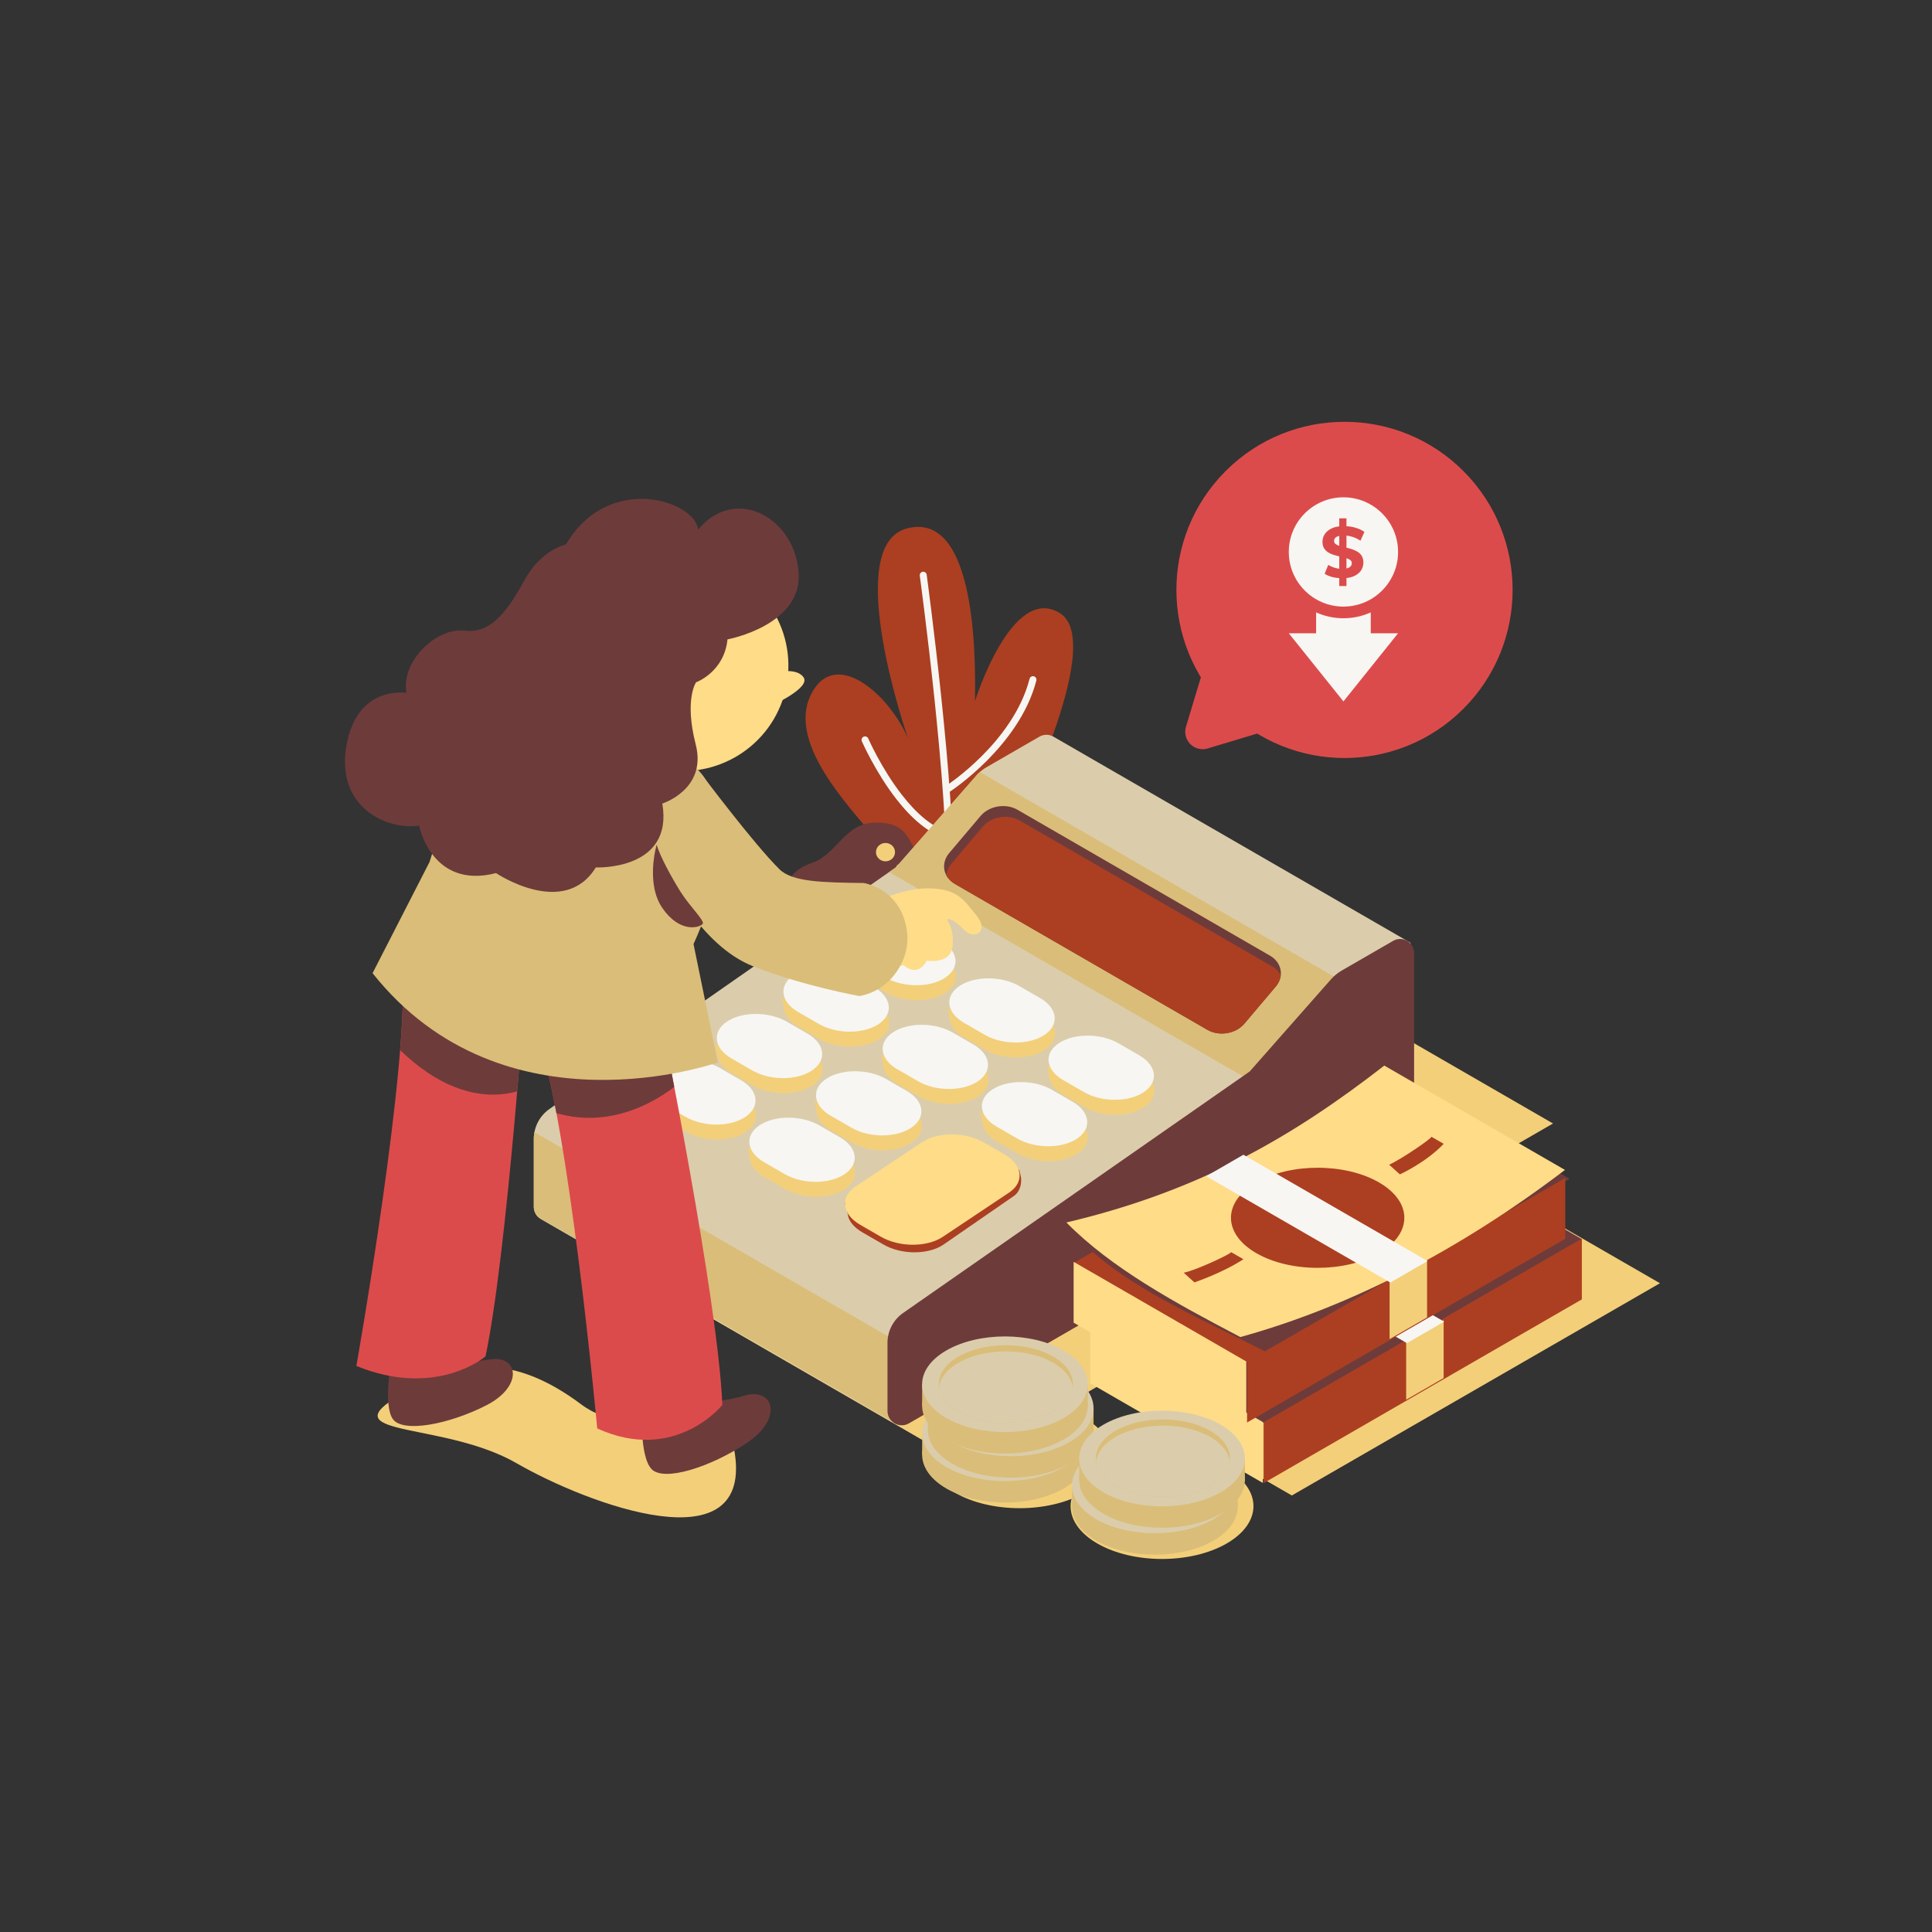 <svg id="SvgjsSvg1597" width="360" height="360" xmlns="http://www.w3.org/2000/svg" version="1.1" xmlns:xlink="http://www.w3.org/1999/xlink" xmlns:svgjs="http://svgjs.com/svgjs"><rect width="100%" height="100%" fill="#333333" stroke="none"/><defs id="SvgjsDefs1598"></defs><g id="SvgjsG1599"><svg xmlns="http://www.w3.org/2000/svg" fill-rule="evenodd" stroke-linejoin="round" stroke-miterlimit="2" clip-rule="evenodd" viewBox="0 0 3000 2161" width="360" height="360"><g transform="matrix(2 0 0 2 -9600 .34)" fill="#be6a15" class="color000 svgShape"><rect width="1500" height="1080" x="4800" fill="none"></rect><g transform="translate(-1726.09 -216.679) scale(1.278)" fill="#be6a15" class="color000 svgShape"><rect width="422.772" height="264.841" x="-1758.34" y="2145.63" fill="#f3cf7a" transform="matrix(.847 -.489 .812 .469 5223.88 -1095.78)" class="colore1e3ee svgShape"></rect><rect width="422.772" height="264.841" x="-1758.34" y="2145.63" fill="#f3cf7a" transform="matrix(.529 -.305 .747 .431 5020.82 -661.4)" class="colore1e3ee svgShape"></rect><ellipse cx="-1694.17" cy="2493.78" fill="#f3cf7a" rx="51.567" ry="44.658" transform="matrix(.762 -.44 .879 .508 4911.36 -1091.98)" class="colore1e3ee svgShape"></ellipse><ellipse cx="-1694.17" cy="2493.78" fill="#f3cf7a" rx="51.567" ry="44.658" transform="matrix(.762 -.44 .879 .508 4824.89 -1122.83)" class="colore1e3ee svgShape"></ellipse><g transform="translate(-1311.56 -133.529) scale(1.245)" fill="#be6a15" class="color000 svgShape"><g transform="translate(4238.26 -874.282) scale(1.582)" fill="#be6a15" class="color000 svgShape"><ellipse cx="877.721" cy="889.003" fill="#f3cf7a" rx="21.115" ry="9.004" transform="translate(-9.924 .883)" class="colore1e3ee svgShape"></ellipse><ellipse cx="877.721" cy="889.003" fill="#f3cf7a" rx="21.115" ry="9.004" transform="matrix(1.349 0 0 1.244 -337.444 -198.632)" class="colore1e3ee svgShape"></ellipse><g transform="rotate(-11.347 897.93 876.108)" fill="#be6a15" class="color000 svgShape"><path fill="#ac3f21" d="M838.433,898.119C833.162,887.161 815.313,861.946 826.27,847.845C836.404,834.805 850.049,852.676 852.971,867.264C852.971,867.264 844.283,804.651 865.345,803.464C886.407,802.277 879.17,842.957 875.433,859.855C875.433,859.855 893.722,826.362 906.47,838.374C919.218,850.386 877.53,902.745 877.53,902.745C874.744,907.718 867.016,913.537 857.893,913.593C850.348,913.639 842.025,905.587 838.433,898.119Z" transform="translate(12.374 -23.201)" class="color40c3fd svgShape"></path><path fill="#f7f6f2" d="M878.738,795.336C878.775,794.743 879.287,794.293 879.879,794.331C880.471,794.368 880.921,794.879 880.884,795.471C880.884,795.471 876.527,864.212 869.915,890.957C869.773,891.533 869.19,891.885 868.614,891.743C868.038,891.6 867.686,891.017 867.828,890.441C874.413,863.803 878.738,795.336 878.738,795.336Z" class="colorf2f3f7 svgShape"></path><path fill="#f7f6f2" d="M851.167 841.899C851.041 841.32 851.409 840.747 851.989 840.621 852.569 840.495 853.142 840.863 853.268 841.443 853.268 841.443 855.421 851.349 860.07 860.615 863.096 866.647 867.16 872.44 872.452 874.865 872.992 875.113 873.229 875.751 872.982 876.291 872.735 876.83 872.096 877.067 871.557 876.82 865.866 874.212 861.402 868.065 858.148 861.579 853.376 852.068 851.167 841.899 851.167 841.899zM874.738 862.478C874.186 862.696 873.561 862.426 873.342 861.875 873.123 861.323 873.393 860.698 873.945 860.479 873.945 860.479 896.89 851.407 905.683 833.186 905.941 832.651 906.584 832.427 907.119 832.685 907.653 832.943 907.878 833.586 907.62 834.12 898.498 853.021 874.738 862.478 874.738 862.478z" class="colorf2f3f7 svgShape"></path></g><g transform="translate(-49.6 12.48)" fill="#be6a15" class="color000 svgShape"><path fill="#6e3b3b" d="M890.496,864.055C903.226,863.912 899.717,872.701 907.727,877.88C915.065,882.625 914.901,892.996 903.139,895.137C891.378,897.278 881.4,896.939 873.266,894.478C858.592,890.037 861.515,879.578 870.899,876.523C878.665,873.996 881.049,864.16 890.496,864.055Z" transform="translate(8.56 .309)" class="color10243e svgShape"></path><ellipse cx="901.391" cy="872.661" fill="#f3cf7a" rx="1.934" ry="1.863" transform="translate(-466.967 -452.088) scale(1.519)" class="colore1e3ee svgShape"></ellipse><ellipse cx="906.34" cy="878.462" fill="#f3cf7a" rx="1.007" ry="1.354" transform="matrix(1.469 0 0 1 -424.468 0)" class="colore1e3ee svgShape"></ellipse></g></g><g transform="translate(-124.097 22.996)" fill="#be6a15" class="color000 svgShape"><g transform="translate(4800 -1374.67)" fill="#be6a15" class="color000 svgShape"><path fill="#dbcdab" d="M742.874,2057.94C740.856,2056.66 739.624,2054.44 739.624,2052.04L739.624,2018.94C739.624,2013.05 742.542,2007.53 747.417,2004.21L916.379,1886.36L956.365,1840.73C957.657,1839.47 959.101,1838.37 960.665,1837.47L986.364,1822.63C988.473,1821.41 991.072,1821.41 993.181,1822.63C993.265,1822.68 993.348,1822.73 993.43,1822.78L993.435,1822.78L1167.59,1923.32L917.022,2158.49L742.87,2057.94L742.874,2057.94Z" class="colorabb3db svgShape"></path><clipPath id="a"><path d="M742.874,2057.94C740.856,2056.66 739.624,2054.44 739.624,2052.04L739.624,2018.94C739.624,2013.05 742.542,2007.53 747.417,2004.21L916.379,1886.36L956.365,1840.73C957.657,1839.47 959.101,1838.37 960.665,1837.47L986.364,1822.63C988.473,1821.41 991.072,1821.41 993.181,1822.63C993.265,1822.68 993.348,1822.73 993.43,1822.78L993.435,1822.78L1167.59,1923.32L917.022,2158.49L742.87,2057.94L742.874,2057.94Z" fill="#be6a15" class="color000 svgShape"></path></clipPath><g clip-path="url(#a)" fill="#be6a15" class="color000 svgShape"><rect width="56.405" height="23.191" x="873.363" y="1387.6" fill="#dabd78" transform="matrix(3.171 1.831 0 1.739 -2030.68 -1997.22)" class="color7887da svgShape"></rect><path fill="#dabd78" d="M933.969,1387.47L877.564,1387.47L864.225,1430.21L920.63,1430.21L933.969,1387.47Z" transform="matrix(3.171 1.831 0 1.739 -1828.48 -2181.43)" class="color7887da svgShape"></path></g></g><g transform="matrix(.822 -.972 1.17 .676 4362.2 -2221.69)" fill="#be6a15" class="color000 svgShape"><path fill="#6e3b3b" d="M-1305.29,2125.15C-1305.29,2120.24 -1309.45,2116.25 -1314.59,2116.25L-1333.2,2116.25C-1338.33,2116.25 -1342.5,2120.24 -1342.5,2125.15L-1342.5,2230.46C-1342.5,2235.38 -1338.33,2239.37 -1333.2,2239.37L-1314.59,2239.37C-1309.45,2239.37 -1305.29,2235.38 -1305.29,2230.46L-1305.29,2125.15Z" class="color10243e svgShape"></path><clipPath id="b"><path d="M-1305.29,2125.15C-1305.29,2120.24 -1309.45,2116.25 -1314.59,2116.25L-1333.2,2116.25C-1338.33,2116.25 -1342.5,2120.24 -1342.5,2125.15L-1342.5,2230.46C-1342.5,2235.38 -1338.33,2239.37 -1333.2,2239.37L-1314.59,2239.37C-1309.45,2239.37 -1305.29,2235.38 -1305.29,2230.46L-1305.29,2125.15Z" fill="#be6a15" class="color000 svgShape"></path></clipPath><g clip-path="url(#b)" fill="#be6a15" class="color000 svgShape"><path fill="#ac3f21" d="M-1305.29,2125.15C-1305.29,2120.24 -1309.45,2116.25 -1314.59,2116.25L-1333.2,2116.25C-1338.33,2116.25 -1342.5,2120.24 -1342.5,2125.15L-1342.5,2230.46C-1342.5,2235.38 -1338.33,2239.37 -1333.2,2239.37L-1314.59,2239.37C-1309.45,2239.37 -1305.29,2235.38 -1305.29,2230.46L-1305.29,2125.15Z" transform="translate(-3.205 3.15)" class="color40c3fd svgShape"></path></g></g><path fill="#6e3b3b" d="M750.088,2058.08C747.929,2059.33 745.27,2059.33 743.112,2058.08C740.954,2056.84 739.624,2054.53 739.624,2052.04C739.624,2042.02 739.624,2027.98 739.624,2018.82C739.624,2012.99 742.474,2007.53 747.256,2004.2C781.15,1980.58 916.379,1886.36 916.379,1886.36C916.379,1886.36 947.141,1851.49 955.968,1841.48C957.519,1839.72 959.346,1838.23 961.376,1837.06C966.73,1833.97 978.007,1827.45 986.364,1822.63C988.473,1821.41 991.072,1821.41 993.181,1822.63C995.29,1823.85 996.59,1826.1 996.59,1828.53C996.59,1848.68 996.59,1889.25 996.59,1907.05C996.59,1912.44 993.714,1917.42 989.045,1920.12C952.36,1941.3 792.664,2033.5 750.088,2058.08Z" transform="translate(4972.59 -1275.03)" class="color10243e svgShape"></path><g transform="translate(-1743.81 -165.58) scale(1.302)" fill="#be6a15" class="color000 svgShape"><g transform="translate(658.765 33.84) scale(.891)" fill="#be6a15" class="color000 svgShape"><path fill="#f3cf7a" d="M872.266,1960.09L871.512,1955.96L873.143,1956.14C873.853,1954.85 874.986,1953.65 876.553,1952.6C882.963,1948.33 894.211,1948.34 901.654,1952.64L910.397,1957.69C911.915,1958.57 913.158,1959.55 914.121,1960.6L915.755,1960.78L916.067,1963.65C917.384,1967.03 916.166,1970.62 912.269,1973.22C905.859,1977.5 894.612,1977.48 887.168,1973.19L878.425,1968.14C874.582,1965.92 872.499,1962.99 872.266,1960.09Z" transform="translate(4800 -1374.67)" class="colore1e3ee svgShape"></path><path fill="#f7f6f2" d="M-1384.03,2128.28C-1384.03,2121.34 -1388.19,2115.7 -1393.31,2115.7C-1398.43,2115.7 -1402.58,2121.34 -1402.58,2128.28L-1402.58,2136.43C-1402.58,2143.36 -1398.43,2148.99 -1393.31,2148.99C-1388.19,2148.99 -1384.03,2143.36 -1384.03,2136.43L-1384.03,2128.28Z" transform="matrix(1.252 -.835 1.073 .619 5150.65 -1901.37)" class="colorf2f3f7 svgShape"></path></g><g transform="translate(633.783 51.245) scale(.891)" fill="#be6a15" class="color000 svgShape"><path fill="#f3cf7a" d="M872.266,1960.09L871.512,1955.96L873.143,1956.14C873.853,1954.85 874.986,1953.65 876.553,1952.6C882.963,1948.33 894.211,1948.34 901.654,1952.64L910.397,1957.69C911.915,1958.57 913.158,1959.55 914.121,1960.6L915.755,1960.78L916.067,1963.65C917.384,1967.03 916.166,1970.62 912.269,1973.22C905.859,1977.5 894.612,1977.48 887.168,1973.19L878.425,1968.14C874.582,1965.92 872.499,1962.99 872.266,1960.09Z" transform="translate(4800 -1374.67)" class="colore1e3ee svgShape"></path><path fill="#f7f6f2" d="M-1384.03,2128.28C-1384.03,2121.34 -1388.19,2115.7 -1393.31,2115.7C-1398.43,2115.7 -1402.58,2121.34 -1402.58,2128.28L-1402.58,2136.43C-1402.58,2143.36 -1398.43,2148.99 -1393.31,2148.99C-1388.19,2148.99 -1384.03,2143.36 -1384.03,2136.43L-1384.03,2128.28Z" transform="matrix(1.252 -.835 1.073 .619 5150.65 -1901.37)" class="colorf2f3f7 svgShape"></path></g><g transform="translate(608.801 68.65) scale(.891)" fill="#be6a15" class="color000 svgShape"><path fill="#f3cf7a" d="M872.266,1960.09L871.512,1955.96L873.143,1956.14C873.853,1954.85 874.986,1953.65 876.553,1952.6C882.963,1948.33 894.211,1948.34 901.654,1952.64L910.397,1957.69C911.915,1958.57 913.158,1959.55 914.121,1960.6L915.755,1960.78L916.067,1963.65C917.384,1967.03 916.166,1970.62 912.269,1973.22C905.859,1977.5 894.612,1977.48 887.168,1973.19L878.425,1968.14C874.582,1965.92 872.499,1962.99 872.266,1960.09Z" transform="translate(4800 -1374.67)" class="colore1e3ee svgShape"></path><path fill="#f7f6f2" d="M-1384.03,2128.28C-1384.03,2121.34 -1388.19,2115.7 -1393.31,2115.7C-1398.43,2115.7 -1402.58,2121.34 -1402.58,2128.28L-1402.58,2136.43C-1402.58,2143.36 -1398.43,2148.99 -1393.31,2148.99C-1388.19,2148.99 -1384.03,2143.36 -1384.03,2136.43L-1384.03,2128.28Z" transform="matrix(1.252 -.835 1.073 .619 5150.65 -1901.37)" class="colorf2f3f7 svgShape"></path></g><g transform="translate(583.818 86.055) scale(.891)" fill="#be6a15" class="color000 svgShape"><path fill="#f3cf7a" d="M872.266,1960.09L871.512,1955.96L873.143,1956.14C873.853,1954.85 874.986,1953.65 876.553,1952.6C882.963,1948.33 894.211,1948.34 901.654,1952.64L910.397,1957.69C911.915,1958.57 913.158,1959.55 914.121,1960.6L915.755,1960.78L916.067,1963.65C917.384,1967.03 916.166,1970.62 912.269,1973.22C905.859,1977.5 894.612,1977.48 887.168,1973.19L878.425,1968.14C874.582,1965.92 872.499,1962.99 872.266,1960.09Z" transform="translate(4800 -1374.67)" class="colore1e3ee svgShape"></path><path fill="#f7f6f2" d="M-1384.03,2128.28C-1384.03,2121.34 -1388.19,2115.7 -1393.31,2115.7C-1398.43,2115.7 -1402.58,2121.34 -1402.58,2128.28L-1402.58,2136.43C-1402.58,2143.36 -1398.43,2148.99 -1393.31,2148.99C-1388.19,2148.99 -1384.03,2143.36 -1384.03,2136.43L-1384.03,2128.28Z" transform="matrix(1.252 -.835 1.073 .619 5150.65 -1901.37)" class="colorf2f3f7 svgShape"></path></g><g transform="translate(695.947 55.307) scale(.891)" fill="#be6a15" class="color000 svgShape"><path fill="#f3cf7a" d="M872.266,1960.09L871.512,1955.96L873.143,1956.14C873.853,1954.85 874.986,1953.65 876.553,1952.6C882.963,1948.33 894.211,1948.34 901.654,1952.64L910.397,1957.69C911.915,1958.57 913.158,1959.55 914.121,1960.6L915.755,1960.78L916.067,1963.65C917.384,1967.03 916.166,1970.62 912.269,1973.22C905.859,1977.5 894.612,1977.48 887.168,1973.19L878.425,1968.14C874.582,1965.92 872.499,1962.99 872.266,1960.09Z" transform="translate(4800 -1374.67)" class="colore1e3ee svgShape"></path><path fill="#f7f6f2" d="M-1384.03,2128.28C-1384.03,2121.34 -1388.19,2115.7 -1393.31,2115.7C-1398.43,2115.7 -1402.58,2121.34 -1402.58,2128.28L-1402.58,2136.43C-1402.58,2143.36 -1398.43,2148.99 -1393.31,2148.99C-1388.19,2148.99 -1384.03,2143.36 -1384.03,2136.43L-1384.03,2128.28Z" transform="matrix(1.252 -.835 1.073 .619 5150.65 -1901.37)" class="colorf2f3f7 svgShape"></path></g><g transform="translate(670.965 72.712) scale(.891)" fill="#be6a15" class="color000 svgShape"><path fill="#f3cf7a" d="M872.266,1960.09L871.512,1955.96L873.143,1956.14C873.853,1954.85 874.986,1953.65 876.553,1952.6C882.963,1948.33 894.211,1948.34 901.654,1952.64L910.397,1957.69C911.915,1958.57 913.158,1959.55 914.121,1960.6L915.755,1960.78L916.067,1963.65C917.384,1967.03 916.166,1970.62 912.269,1973.22C905.859,1977.5 894.612,1977.48 887.168,1973.19L878.425,1968.14C874.582,1965.92 872.499,1962.99 872.266,1960.09Z" transform="translate(4800 -1374.67)" class="colore1e3ee svgShape"></path><path fill="#f7f6f2" d="M-1384.03,2128.28C-1384.03,2121.34 -1388.19,2115.7 -1393.31,2115.7C-1398.43,2115.7 -1402.58,2121.34 -1402.58,2128.28L-1402.58,2136.43C-1402.58,2143.36 -1398.43,2148.99 -1393.31,2148.99C-1388.19,2148.99 -1384.03,2143.36 -1384.03,2136.43L-1384.03,2128.28Z" transform="matrix(1.252 -.835 1.073 .619 5150.65 -1901.37)" class="colorf2f3f7 svgShape"></path></g><g transform="translate(645.983 90.117) scale(.891)" fill="#be6a15" class="color000 svgShape"><path fill="#f3cf7a" d="M872.266,1960.09L871.512,1955.96L873.143,1956.14C873.853,1954.85 874.986,1953.65 876.553,1952.6C882.963,1948.33 894.211,1948.34 901.654,1952.64L910.397,1957.69C911.915,1958.57 913.158,1959.55 914.121,1960.6L915.755,1960.78L916.067,1963.65C917.384,1967.03 916.166,1970.62 912.269,1973.22C905.859,1977.5 894.612,1977.48 887.168,1973.19L878.425,1968.14C874.582,1965.92 872.499,1962.99 872.266,1960.09Z" transform="translate(4800 -1374.67)" class="colore1e3ee svgShape"></path><path fill="#f7f6f2" d="M-1384.03,2128.28C-1384.03,2121.34 -1388.19,2115.7 -1393.31,2115.7C-1398.43,2115.7 -1402.58,2121.34 -1402.58,2128.28L-1402.58,2136.43C-1402.58,2143.36 -1398.43,2148.99 -1393.31,2148.99C-1388.19,2148.99 -1384.03,2143.36 -1384.03,2136.43L-1384.03,2128.28Z" transform="matrix(1.252 -.835 1.073 .619 5150.65 -1901.37)" class="colorf2f3f7 svgShape"></path></g><g transform="translate(621 107.522) scale(.891)" fill="#be6a15" class="color000 svgShape"><path fill="#f3cf7a" d="M872.266,1960.09L871.512,1955.96L873.143,1956.14C873.853,1954.85 874.986,1953.65 876.553,1952.6C882.963,1948.33 894.211,1948.34 901.654,1952.64L910.397,1957.69C911.915,1958.57 913.158,1959.55 914.121,1960.6L915.755,1960.78L916.067,1963.65C917.384,1967.03 916.166,1970.62 912.269,1973.22C905.859,1977.5 894.612,1977.48 887.168,1973.19L878.425,1968.14C874.582,1965.92 872.499,1962.99 872.266,1960.09Z" transform="translate(4800 -1374.67)" class="colore1e3ee svgShape"></path><path fill="#f7f6f2" d="M-1384.03,2128.28C-1384.03,2121.34 -1388.19,2115.7 -1393.31,2115.7C-1398.43,2115.7 -1402.58,2121.34 -1402.58,2128.28L-1402.58,2136.43C-1402.58,2143.36 -1398.43,2148.99 -1393.31,2148.99C-1388.19,2148.99 -1384.03,2143.36 -1384.03,2136.43L-1384.03,2128.28Z" transform="matrix(1.252 -.835 1.073 .619 5150.65 -1901.37)" class="colorf2f3f7 svgShape"></path></g><g transform="translate(733.13 76.774) scale(.891)" fill="#be6a15" class="color000 svgShape"><path fill="#f3cf7a" d="M872.266,1960.09L871.512,1955.96L873.143,1956.14C873.853,1954.85 874.986,1953.65 876.553,1952.6C882.963,1948.33 894.211,1948.34 901.654,1952.64L910.397,1957.69C911.915,1958.57 913.158,1959.55 914.121,1960.6L915.755,1960.78L916.067,1963.65C917.384,1967.03 916.166,1970.62 912.269,1973.22C905.859,1977.5 894.612,1977.48 887.168,1973.19L878.425,1968.14C874.582,1965.92 872.499,1962.99 872.266,1960.09Z" transform="translate(4800 -1374.67)" class="colore1e3ee svgShape"></path><path fill="#f7f6f2" d="M-1384.03,2128.28C-1384.03,2121.34 -1388.19,2115.7 -1393.31,2115.7C-1398.43,2115.7 -1402.58,2121.34 -1402.58,2128.28L-1402.58,2136.43C-1402.58,2143.36 -1398.43,2148.99 -1393.31,2148.99C-1388.19,2148.99 -1384.03,2143.36 -1384.03,2136.43L-1384.03,2128.28Z" transform="matrix(1.252 -.835 1.073 .619 5150.65 -1901.37)" class="colorf2f3f7 svgShape"></path></g><g transform="translate(708.147 94.179) scale(.891)" fill="#be6a15" class="color000 svgShape"><path fill="#f3cf7a" d="M872.266,1960.09L871.512,1955.96L873.143,1956.14C873.853,1954.85 874.986,1953.65 876.553,1952.6C882.963,1948.33 894.211,1948.34 901.654,1952.64L910.397,1957.69C911.915,1958.57 913.158,1959.55 914.121,1960.6L915.755,1960.78L916.067,1963.65C917.384,1967.03 916.166,1970.62 912.269,1973.22C905.859,1977.5 894.612,1977.48 887.168,1973.19L878.425,1968.14C874.582,1965.92 872.499,1962.99 872.266,1960.09Z" transform="translate(4800 -1374.67)" class="colore1e3ee svgShape"></path><path fill="#f7f6f2" d="M-1384.03,2128.28C-1384.03,2121.34 -1388.19,2115.7 -1393.31,2115.7C-1398.43,2115.7 -1402.58,2121.34 -1402.58,2128.28L-1402.58,2136.43C-1402.58,2143.36 -1398.43,2148.99 -1393.31,2148.99C-1388.19,2148.99 -1384.03,2143.36 -1384.03,2136.43L-1384.03,2128.28Z" transform="matrix(1.252 -.835 1.073 .619 5150.65 -1901.37)" class="colorf2f3f7 svgShape"></path></g><g transform="translate(658.182 128.989) scale(.891)" fill="#be6a15" class="color000 svgShape"><path fill="#ac3f21" d="M976.611,2010.73C977.45,2013.83 976.346,2017.46 973.738,2018.97L947.984,2036.75C947.887,2036.82 947.788,2036.89 947.689,2036.96C941.978,2040.77 931.957,2040.75 925.325,2036.92L917.535,2032.43C914.111,2030.45 912.06,2027.95 911.853,2025.36L910.699,2021.22L912.829,2021.74C913.461,2020.59 914.471,2019.52 915.867,2018.59C921.579,2014.77 931.6,2014.79 938.232,2018.62L945.432,2022.78L950.471,2019.61C950.417,2019.58 950.362,2019.55 950.308,2019.52L942.518,2015.02C939.093,2013.04 937.238,2010.43 937.03,2007.85L936.358,2004.17L937.811,2004.33C938.444,2003.18 939.454,2002.11 940.85,2001.18C946.561,1997.37 956.582,1997.38 963.214,2001.21L971.004,2005.71C972.356,2006.49 973.464,2007.37 974.322,2008.31L976.135,2008.93L976.611,2010.73Z" transform="translate(4648.62 -1687.65) scale(1.122)" class="color40c3fd svgShape"></path><path fill="#ffdc88" d="M-1384.03,2128.4C-1384.03,2121.39 -1385.96,2115.7 -1388.33,2115.7L-1398.28,2115.7C-1400.66,2115.7 -1402.58,2121.39 -1402.58,2128.4L-1402.58,2136.3C-1402.58,2143.31 -1400.66,2148.99 -1398.28,2148.99L-1388.33,2148.99C-1385.96,2148.99 -1384.03,2143.31 -1384.03,2136.3L-1384.03,2128.4Z" transform="matrix(2.8 -1.868 1.101 .636 7260.84 -3384.24)" class="color88daff svgShape"></path></g></g></g><g transform="translate(8.406 6.957)" fill="#be6a15" class="color000 svgShape"><g transform="translate(44.93 384.477)" fill="#be6a15" class="color000 svgShape"><rect width="179.303" height="85.373" x="-1258.54" y="1923.99" fill="#6e3b3b" transform="matrix(.866 -.5 .987 .57 4825.02 -1360.23)" class="color10243e svgShape"></rect><rect width="75.614" height="25.707" x="984.78" y="1089.93" fill="#ffdc88" transform="matrix(1.114 .643 0 1.155 4536.65 -1526.72)" class="color88daff svgShape"></rect><rect width="179.303" height="25.707" x="1060.39" y="2008.26" fill="#ac3f21" transform="rotate(-30 -165.162 -9644.255) skewX(-30)" class="color40c3fd svgShape"></rect><rect width="179.303" height="25.707" x="1060.39" y="2008.26" fill="#f3cf7a" transform="matrix(.102 -.059 0 1.098 5679.71 -1767.66)" class="colore1e3ee svgShape"></rect><rect width="20.971" height="70.479" x="-1163.19" y="1937.78" fill="#f7f6f2" transform="matrix(.866 -.5 1.275 .736 4235.03 -1684.21)" class="colorf2f3f7 svgShape"></rect></g><g transform="translate(36.846 354.901)" fill="#be6a15" class="color000 svgShape"><rect width="179.303" height="85.373" x="-1258.54" y="1923.99" fill="#ac3f21" transform="matrix(.866 -.5 .987 .57 4825.02 -1360.23)" class="color40c3fd svgShape"></rect><path fill="#6e3b3b" d="M-1079.24,1923.99L-1253.16,1923.99C-1260.31,1953 -1255,1980.96 -1253.16,2009.05L-1079.24,2009.37L-1079.24,1923.99Z" transform="matrix(.846 -.489 1.002 .578 4775.4 -1364.31)" class="color10243e svgShape"></path><rect width="75.614" height="25.707" x="984.78" y="1089.93" fill="#ffdc88" transform="matrix(1.114 .643 0 1.155 4536.65 -1526.72)" class="color88daff svgShape"></rect><rect width="179.303" height="25.707" x="1060.39" y="2008.26" fill="#ac3f21" transform="rotate(-30 -165.162 -9644.255) skewX(-30)" class="color40c3fd svgShape"></rect><rect width="179.303" height="25.707" x="1060.39" y="2008.26" fill="#f3cf7a" transform="matrix(.102 -.059 0 1.098 5679.71 -1767.66)" class="colore1e3ee svgShape"></rect><path fill="#ffdc88" d="M-1075.07,1916.7C-1134.5,1923.74 -1187.88,1924.26 -1241.19,1906.24C-1250.84,1934.4 -1249.79,1962.49 -1248.08,1990.59C-1201.59,2003.76 -1142.89,2006 -1075.07,1998.56L-1075.07,1916.7Z" transform="matrix(.866 -.5 1.077 .622 4652.01 -1460.12)" class="color88daff svgShape"></path><ellipse cx="-1185.21" cy="1994.36" fill="#ac3f21" rx="28.644" ry="24.806" transform="matrix(1.044 -.603 1.206 .696 4584.93 -1758.88)" class="color40c3fd svgShape"></ellipse><path fill="#ac3f21" d="M909.618,1733.34C910.069,1733.99 892.039,1742.45 886.483,1743.39L891.719,1748.11C891.719,1748.11 905.468,1743.49 915.625,1736.81L909.618,1733.34Z" transform="translate(4800.91 -1372.72)" class="color40c3fd svgShape"></path><path fill="#ac3f21" d="M907.1,1729.74C907.551,1730.38 892.3,1740.81 886.483,1743.39L891.719,1748.11C891.719,1748.11 904.317,1742.42 913.107,1733.2L907.1,1729.74Z" transform="translate(4901.17 -1425.42)" class="color40c3fd svgShape"></path><rect width="20.971" height="70.479" x="-1163.19" y="1937.78" fill="#f7f6f2" transform="matrix(.866 -.5 1.275 .736 4235.03 -1684.21)" class="colorf2f3f7 svgShape"></rect></g></g><g transform="translate(4754.28 -223.881) scale(1.26)" fill="#be6a15" class="color000 svgShape"><path fill="#dabd78" d="M-377.844,1056.61C-369.117,1056.61 -374.298,1070.22 -369.535,1075.91C-366.407,1079.64 -351.645,1074.33 -351.645,1079.29C-351.645,1091.82 -363.384,1101.98 -377.844,1101.98C-392.303,1101.98 -404.042,1091.82 -404.042,1079.29C-404.042,1066.77 -392.303,1056.61 -377.844,1056.61Z" transform="rotate(-30 10.238 92.34) skewX(30)" class="color7887da svgShape"></path><path fill="#dabd78" d="M681.492,821.249L707.274,832.84L675.194,829.548L675.194,821.249L681.492,821.249ZM739.354,821.381L739.354,830.016L717.456,838.006L732.653,821.381L739.354,821.381Z" class="color7887da svgShape"></path><ellipse cx="-377.844" cy="1079.29" fill="#dbcdab" rx="26.198" ry="22.689" transform="rotate(-30 -5.266 88.186) skewX(30)" class="colorabb3db svgShape"></ellipse><g transform="matrix(.7 -.404 .809 .467 98.963 164.409)" fill="#be6a15" class="color000 svgShape"><ellipse cx="-377.844" cy="1079.29" fill="#dabd78" rx="26.198" ry="22.689" class="color7887da svgShape"></ellipse><clipPath id="c"><ellipse cx="-377.844" cy="1079.29" rx="26.198" ry="22.689" fill="#be6a15" class="color000 svgShape"></ellipse></clipPath><g clip-path="url(#c)" fill="#be6a15" class="color000 svgShape"><ellipse cx="-377.844" cy="1079.29" fill="#dbcdab" rx="26.198" ry="22.689" transform="translate(-2.961 2.565)" class="colorabb3db svgShape"></ellipse></g></g></g><g transform="translate(4757.09 -236.021) scale(1.26)" fill="#be6a15" class="color000 svgShape"><path fill="#dabd78" d="M-377.844,1056.61C-369.117,1056.61 -374.298,1070.22 -369.535,1075.91C-366.407,1079.64 -351.645,1074.33 -351.645,1079.29C-351.645,1091.82 -363.384,1101.98 -377.844,1101.98C-392.303,1101.98 -404.042,1091.82 -404.042,1079.29C-404.042,1066.77 -392.303,1056.61 -377.844,1056.61Z" transform="rotate(-30 10.238 92.34) skewX(30)" class="color7887da svgShape"></path><path fill="#dabd78" d="M681.492,821.249L707.274,832.84L675.194,829.548L675.194,821.249L681.492,821.249ZM739.354,821.381L739.354,830.016L717.456,838.006L732.653,821.381L739.354,821.381Z" class="color7887da svgShape"></path><ellipse cx="-377.844" cy="1079.29" fill="#dbcdab" rx="26.198" ry="22.689" transform="rotate(-30 -5.266 88.186) skewX(30)" class="colorabb3db svgShape"></ellipse><g transform="matrix(.7 -.404 .809 .467 98.963 164.409)" fill="#be6a15" class="color000 svgShape"><ellipse cx="-377.844" cy="1079.29" fill="#dabd78" rx="26.198" ry="22.689" class="color7887da svgShape"></ellipse><clipPath id="d"><ellipse cx="-377.844" cy="1079.29" rx="26.198" ry="22.689" fill="#be6a15" class="color000 svgShape"></ellipse></clipPath><g clip-path="url(#d)" fill="#be6a15" class="color000 svgShape"><ellipse cx="-377.844" cy="1079.29" fill="#dbcdab" rx="26.198" ry="22.689" transform="translate(-2.961 2.565)" class="colorabb3db svgShape"></ellipse></g></g></g><g transform="translate(4754.28 -247.786) scale(1.26)" fill="#be6a15" class="color000 svgShape"><path fill="#dabd78" d="M-377.844,1056.61C-369.117,1056.61 -374.298,1070.22 -369.535,1075.91C-366.407,1079.64 -351.645,1074.33 -351.645,1079.29C-351.645,1091.82 -363.384,1101.98 -377.844,1101.98C-392.303,1101.98 -404.042,1091.82 -404.042,1079.29C-404.042,1066.77 -392.303,1056.61 -377.844,1056.61Z" transform="rotate(-30 10.238 92.34) skewX(30)" class="color7887da svgShape"></path><path fill="#dabd78" d="M681.492,821.249L707.274,832.84L675.194,829.548L675.194,821.249L681.492,821.249ZM739.354,821.381L739.354,830.016L717.456,838.006L732.653,821.381L739.354,821.381Z" class="color7887da svgShape"></path><ellipse cx="-377.844" cy="1079.29" fill="#dbcdab" rx="26.198" ry="22.689" transform="rotate(-30 -5.266 88.186) skewX(30)" class="colorabb3db svgShape"></ellipse><g transform="matrix(.7 -.404 .809 .467 98.963 164.409)" fill="#be6a15" class="color000 svgShape"><ellipse cx="-377.844" cy="1079.29" fill="#dabd78" rx="26.198" ry="22.689" class="color7887da svgShape"></ellipse><clipPath id="e"><ellipse cx="-377.844" cy="1079.29" rx="26.198" ry="22.689" fill="#be6a15" class="color000 svgShape"></ellipse></clipPath><g clip-path="url(#e)" fill="#be6a15" class="color000 svgShape"><ellipse cx="-377.844" cy="1079.29" fill="#dbcdab" rx="26.198" ry="22.689" transform="translate(-2.961 2.565)" class="colorabb3db svgShape"></ellipse></g></g></g><g transform="translate(4827.41 -198.443) scale(1.26)" fill="#be6a15" class="color000 svgShape"><path fill="#dabd78" d="M-377.844,1056.61C-369.117,1056.61 -374.298,1070.22 -369.535,1075.91C-366.407,1079.64 -351.645,1074.33 -351.645,1079.29C-351.645,1091.82 -363.384,1101.98 -377.844,1101.98C-392.303,1101.98 -404.042,1091.82 -404.042,1079.29C-404.042,1066.77 -392.303,1056.61 -377.844,1056.61Z" transform="rotate(-30 10.238 92.34) skewX(30)" class="color7887da svgShape"></path><path fill="#dabd78" d="M681.492,821.249L707.274,832.84L675.194,829.548L675.194,821.249L681.492,821.249ZM739.354,821.381L739.354,830.016L717.456,838.006L732.653,821.381L739.354,821.381Z" class="color7887da svgShape"></path><ellipse cx="-377.844" cy="1079.29" fill="#dbcdab" rx="26.198" ry="22.689" transform="rotate(-30 -5.266 88.186) skewX(30)" class="colorabb3db svgShape"></ellipse><g transform="matrix(.7 -.404 .809 .467 98.963 164.409)" fill="#be6a15" class="color000 svgShape"><ellipse cx="-377.844" cy="1079.29" fill="#dabd78" rx="26.198" ry="22.689" class="color7887da svgShape"></ellipse><clipPath id="f"><ellipse cx="-377.844" cy="1079.29" rx="26.198" ry="22.689" fill="#be6a15" class="color000 svgShape"></ellipse></clipPath><g clip-path="url(#f)" fill="#be6a15" class="color000 svgShape"><ellipse cx="-377.844" cy="1079.29" fill="#dbcdab" rx="26.198" ry="22.689" transform="translate(-2.961 2.565)" class="colorabb3db svgShape"></ellipse></g></g></g><g transform="translate(4830.92 -211.569) scale(1.26)" fill="#be6a15" class="color000 svgShape"><path fill="#dabd78" d="M-377.844,1056.61C-369.117,1056.61 -374.298,1070.22 -369.535,1075.91C-366.407,1079.64 -351.645,1074.33 -351.645,1079.29C-351.645,1091.82 -363.384,1101.98 -377.844,1101.98C-392.303,1101.98 -404.042,1091.82 -404.042,1079.29C-404.042,1066.77 -392.303,1056.61 -377.844,1056.61Z" transform="rotate(-30 10.238 92.34) skewX(30)" class="color7887da svgShape"></path><path fill="#dabd78" d="M681.492,821.249L707.274,832.84L675.194,829.548L675.194,821.249L681.492,821.249ZM739.354,821.381L739.354,830.016L717.456,838.006L732.653,821.381L739.354,821.381Z" class="color7887da svgShape"></path><ellipse cx="-377.844" cy="1079.29" fill="#dbcdab" rx="26.198" ry="22.689" transform="rotate(-30 -5.266 88.186) skewX(30)" class="colorabb3db svgShape"></ellipse><g transform="matrix(.7 -.404 .809 .467 98.963 164.409)" fill="#be6a15" class="color000 svgShape"><ellipse cx="-377.844" cy="1079.29" fill="#dabd78" rx="26.198" ry="22.689" class="color7887da svgShape"></ellipse><clipPath id="g"><ellipse cx="-377.844" cy="1079.29" rx="26.198" ry="22.689" fill="#be6a15" class="color000 svgShape"></ellipse></clipPath><g clip-path="url(#g)" fill="#be6a15" class="color000 svgShape"><ellipse cx="-377.844" cy="1079.29" fill="#dbcdab" rx="26.198" ry="22.689" transform="translate(-2.961 2.565)" class="colorabb3db svgShape"></ellipse></g></g></g></g><g transform="translate(4721.48 -253.866) scale(1.427)" fill="#be6a15" class="color000 svgShape"><g transform="translate(-169.25 -2.377) scale(.978)" fill="#be6a15" class="color000 svgShape"><path fill="#f3cf7a" d="M-571.141,1064.45C-525.753,1062.68 -507.043,1075.53 -513.537,1113.28C-518.51,1142.19 -469.011,1151.64 -488.834,1170.1C-549.18,1226.31 -568.147,1157.31 -568.147,1122.32C-568.147,1087.33 -612.437,1066.06 -571.141,1064.45Z" transform="matrix(.664 -.383 .881 .508 62.216 37.297)" class="colore1e3ee svgShape"></path><path fill="#6e3b3b" d="M736.698,792.702C736.698,792.702 770.343,791.121 784.212,786.797C798.081,782.472 802.68,797.544 785.638,809.198C768.596,820.852 747.003,827.8 741.229,821.767C735.455,815.735 736.698,792.702 736.698,792.702Z" transform="matrix(.935 0 0 .914 39.548 76.576)" class="color10243e svgShape"></path><g transform="translate(1.803 24.372)" fill="#be6a15" class="color000 svgShape"><path fill="#dc4b4b" d="M734.631,606.133C734.631,606.133 759.675,729.247 761.565,775.326C761.565,775.326 740.975,801.029 707.097,785.557C707.097,785.557 694.729,651.511 680.982,614.273C680.982,614.273 698.619,595.352 734.631,606.133Z" class="color4b61dc svgShape"></path><clipPath id="h"><path d="M734.631,606.133C734.631,606.133 759.675,729.247 761.565,775.326C761.565,775.326 740.975,801.029 707.097,785.557C707.097,785.557 694.729,651.511 680.982,614.273C680.982,614.273 698.619,595.352 734.631,606.133Z" fill="#be6a15" class="color000 svgShape"></path></clipPath><g clip-path="url(#h)" fill="#be6a15" class="color000 svgShape"><path fill="#6e3b3b" d="M743.106,647.163L745.047,659.043C745.047,659.043 718.723,684.02 686.1,670.931L682.786,649.636L743.106,647.163Z" transform="translate(-1.803 -24.372)" class="color10243e svgShape"></path></g></g></g><g transform="rotate(14.561 677.35 -278.978) scale(.978)" fill="#be6a15" class="color000 svgShape"><path fill="#6e3b3b" d="M736.698,792.702C736.698,792.702 770.343,791.121 784.212,786.797C798.081,782.472 802.68,797.544 785.638,809.198C768.596,820.852 747.003,827.8 741.229,821.767C735.455,815.735 736.698,792.702 736.698,792.702Z" transform="rotate(-7.243 1475.532 236.879) scale(.89)" class="color10243e svgShape"></path><g transform="translate(1.803 24.372)" fill="#be6a15" class="color000 svgShape"><path fill="#dc4b4b" d="M734.631,606.133C734.631,606.133 756.723,723.535 758.855,769.276C758.855,769.276 742.938,792.467 705.489,787.466C705.489,787.466 694.729,651.511 680.982,614.273C680.982,614.273 698.619,595.352 734.631,606.133Z" class="color4b61dc svgShape"></path><clipPath id="i"><path d="M734.631,606.133C734.631,606.133 756.723,723.535 758.855,769.276C758.855,769.276 742.938,792.467 705.489,787.466C705.489,787.466 694.729,651.511 680.982,614.273C680.982,614.273 698.619,595.352 734.631,606.133Z" fill="#be6a15" class="color000 svgShape"></path></clipPath><g clip-path="url(#i)" fill="#be6a15" class="color000 svgShape"><path fill="#6e3b3b" d="M743.106,647.163L752.477,672.696C752.477,672.696 730.331,699.117 686.1,670.931L682.786,649.636L743.106,647.163Z" transform="translate(-1.803 -24.372)" class="color10243e svgShape"></path></g></g></g><circle cx="542.636" cy="465.485" r="45.128" fill="#ffdc88" transform="rotate(13.371 540.186 554.256) scale(.994)" class="color88daff svgShape"></circle><path fill="#ffdc88" d="M779.395,423.19C779.395,423.19 790.293,417.298 795.504,422.034C800.715,426.77 782.333,440.987 782.333,440.987L779.395,423.19Z" transform="rotate(13.372 -12.885 404.303) scale(.767)" class="color88daff svgShape"></path><path fill="#dabd78" d="M693.584,496.165C707.105,505.453 707.503,524.39 707.619,543.332C707.71,558.206 695.072,585.398 695.072,585.398L707.072,643.897C707.072,643.897 601.273,681.601 536.374,599.787L564.548,544.804L589.13,466.608C589.13,466.608 676.039,484.115 693.584,496.165Z" transform="translate(-33.405 79.495) scale(.861)" class="color7887da svgShape"></path><g transform="rotate(17.99 551.692 568.959)" fill="#be6a15" class="color000 svgShape"><path fill="#ffdc88" d="M824.522,573.568C824.522,573.568 808.385,572.911 803.05,559.667C803.05,559.667 806.279,542.429 814.434,532.422C822.588,522.415 828.13,522.905 838.448,522.412C848.767,521.919 847.535,530.555 840.907,531.491C835.329,532.278 831.124,533.869 831.434,535.379C831.434,535.379 838.057,535.326 844.093,541.416C850.129,547.505 841.811,555.505 841.811,555.505C841.811,555.505 846.528,563.786 836.829,566.027C836.829,566.027 835.54,572.233 824.522,573.568Z" transform="rotate(35.672 576.34 424.325) scale(.861)" class="color88daff svgShape"></path><path fill="#dabd78" d="M555.223,522.837C555.223,522.837 591.787,523.594 607.073,521.614C614.689,520.627 622.793,510.597 633.732,496.964C633.732,496.964 645.591,485.662 661.566,495.28C671.648,501.35 676.835,516.004 670.569,528.005C670.569,528.005 652.167,544.47 632.691,555.887C612.14,567.936 580.334,562.339 554.981,556.241C554.981,556.241 542.576,537.252 555.223,522.837Z" transform="rotate(34.001 575.143 507.805)" class="color7887da svgShape"></path></g><path fill="#6e3b3b" d="M766.365,566.594C766.758,564.687 756.371,562.73 748.445,558.944C742.082,555.904 730.574,549.711 726.153,545.683C726.153,545.683 731.564,564.718 745.277,570.587C758.786,576.369 765.753,569.567 766.365,566.594Z" transform="rotate(32.435 464.605 375.122) scale(.861)" class="color10243e svgShape"></path><path fill="#6e3b3b" d="M504.311,430.453C504.311,430.453 494.596,435.101 490.798,448.802C487,462.503 482.597,474.879 470.846,476.147C459.094,477.415 447.309,494.953 452.832,507.667C452.832,507.667 431.48,509.052 433.18,535.61C434.88,562.167 458.539,566.525 471.146,561.393C471.146,561.393 482.584,586.726 507.678,573.487C507.678,573.487 540.378,585.777 548.454,561.317C548.454,561.317 581.069,555.081 569.71,528.304C569.71,528.304 586.94,518.056 577.724,500.542C568.509,483.028 571.741,474.765 571.741,474.765C571.741,474.765 582.382,467.847 580.542,453.899C580.542,453.899 610.945,440.503 603.154,418.315C595.362,396.127 568.123,389.755 557.558,411.353C553.526,399.624 514.802,396.321 504.311,430.453Z" transform="rotate(13.372 580.401 449.47)" class="color10243e svgShape"></path></g><g transform="rotate(45 4441.097 3933.398) scale(1.395)" fill="#be6a15" class="color000 svgShape"><circle cx="2144.31" cy="280.09" r="73.208" fill="#dc4b4b" transform="translate(-18.874 -21.204)" class="color4b61dc svgShape"></circle><path fill="#dc4b4b" d="M2121.8,306.453C2123.12,303.438 2125.69,301.556 2128.48,301.556C2131.27,301.556 2133.84,303.438 2135.16,306.453C2144.91,328.716 2161.89,367.49 2161.89,367.49L2095.06,367.49C2095.06,367.49 2112.05,328.716 2121.8,306.453Z" transform="matrix(-1 0 0 -.816 4253.92 599.916)" class="color4b61dc svgShape"></path><g transform="translate(-358.718 -41.172) scale(1.17)" fill="#be6a15" class="color000 svgShape"><path fill="#f7f6f2" d="M1066.7 1634.39L1066.7 1650.64 1087.93 1650.64 1045.47 1703.59 1003.01 1650.64 1024.24 1650.64 1024.24 1634.39C1030.71 1637.33 1037.9 1638.96 1045.47 1638.96 1053.03 1638.96 1060.22 1637.33 1066.7 1634.39zM1045.47 1544.98C1068.9 1544.98 1087.93 1564.01 1087.93 1587.44 1087.93 1610.88 1068.9 1629.9 1045.47 1629.9 1022.03 1629.9 1003.01 1610.88 1003.01 1587.44 1003.01 1564.01 1022.03 1544.98 1045.47 1544.98zM1042.22 1590.9L1042.22 1600.47C1041.21 1600.34 1040.18 1600.14 1039.14 1599.85 1037.31 1599.35 1035.49 1598.57 1033.66 1597.53L1030.86 1604.41C1032.69 1605.57 1034.79 1606.44 1037.18 1607.02 1038.84 1607.42 1040.52 1607.68 1042.22 1607.8L1042.22 1613.93 1047.82 1613.93 1047.82 1607.71C1050.06 1607.47 1052.01 1606.98 1053.67 1606.23 1056.11 1605.13 1057.94 1603.66 1059.15 1601.81 1060.37 1599.96 1060.97 1597.92 1060.97 1595.68 1060.97 1593.59 1060.55 1591.88 1059.71 1590.53 1058.87 1589.19 1057.78 1588.11 1056.44 1587.29 1055.09 1586.46 1053.61 1585.79 1051.99 1585.27 1050.6 1584.82 1049.21 1584.44 1047.82 1584.11L1047.82 1574.74C1049.46 1574.89 1051.1 1575.24 1052.71 1575.78 1055.01 1576.55 1057 1577.53 1058.68 1578.72L1061.76 1571.89C1060 1570.55 1057.69 1569.46 1054.81 1568.62 1052.56 1567.96 1050.23 1567.56 1047.82 1567.42L1047.82 1561.31 1042.22 1561.31 1042.22 1567.55C1040.05 1567.8 1038.15 1568.3 1036.54 1569.04 1034.1 1570.16 1032.26 1571.63 1031.03 1573.46 1029.79 1575.29 1029.18 1577.3 1029.18 1579.51 1029.18 1581.56 1029.6 1583.26 1030.44 1584.6 1031.28 1585.94 1032.37 1587.02 1033.71 1587.85 1035.06 1588.67 1036.54 1589.32 1038.16 1589.8 1039.52 1590.21 1040.87 1590.57 1042.22 1590.9zM1042.22 1574.95L1042.22 1582.7C1041.08 1582.33 1040.15 1581.87 1039.42 1581.32 1038.6 1580.71 1038.19 1579.88 1038.19 1578.83 1038.19 1578.01 1038.45 1577.29 1038.97 1576.65 1039.5 1576.02 1040.31 1575.52 1041.41 1575.17 1041.66 1575.09 1041.93 1575.01 1042.22 1574.95zM1047.82 1600.29L1047.82 1592.31C1049.01 1592.67 1049.98 1593.13 1050.73 1593.69 1051.55 1594.31 1051.96 1595.12 1051.96 1596.13 1051.96 1596.99 1051.72 1597.74 1051.23 1598.4 1050.75 1599.05 1049.94 1599.58 1048.83 1599.99 1048.51 1600.11 1048.18 1600.2 1047.82 1600.29z" transform="rotate(-45 686.85 -1442.476) scale(.479)" class="colorf2f3f7 svgShape"></path></g></g></g></g></svg></g></svg>